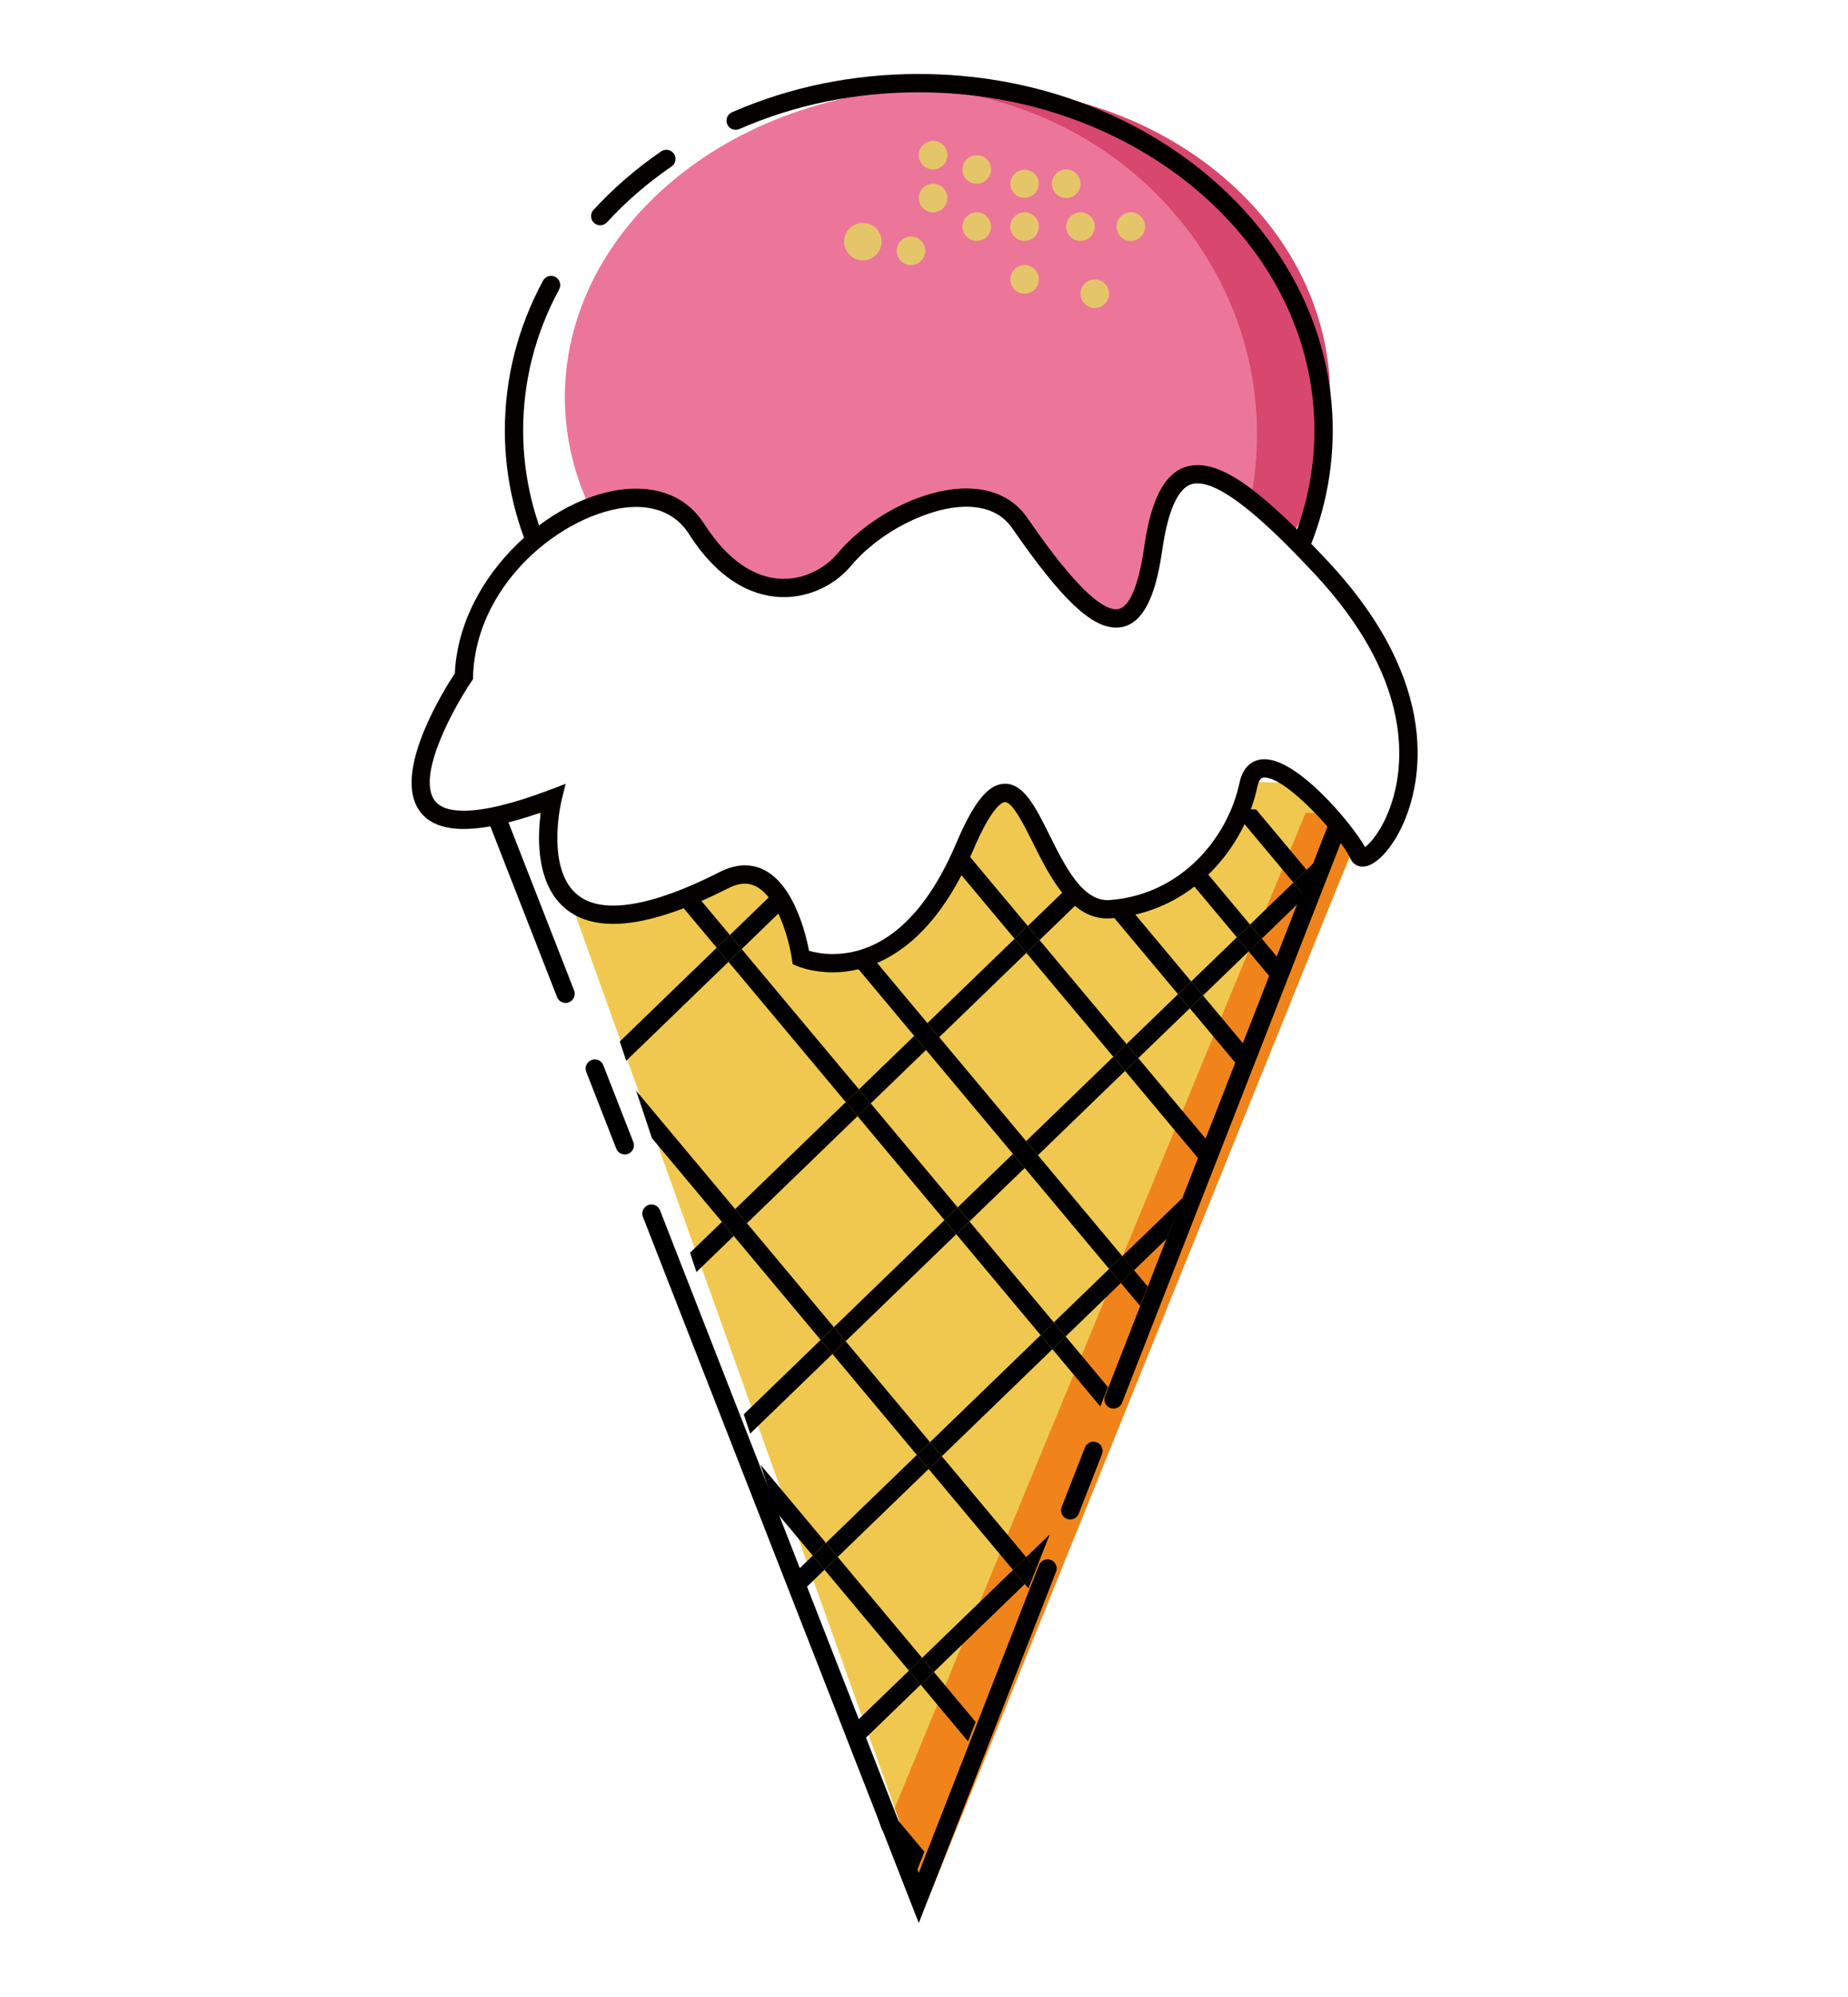 <svg width="100" height="108" viewBox="0 0 100 108" fill="none" xmlns="http://www.w3.org/2000/svg">
<g filter="url(#filter0_d_35_1018)">
<path d="M28.152 37.125L49.685 97.33L74.69 38.482L28.152 37.125Z" fill="#F1C84F"/>
<path d="M70.652 39.955L48.409 93.793L50.245 98.656L73.972 39.994L70.652 39.955Z" fill="#F0841B"/>
<path d="M60.256 72.178C60.175 72.178 60.096 72.158 60.025 72.12C59.953 72.083 59.892 72.028 59.847 71.962C59.801 71.895 59.773 71.818 59.764 71.738C59.755 71.658 59.765 71.577 59.794 71.502L74.169 34.727H25.267L31.071 49.576C31.115 49.698 31.11 49.832 31.057 49.95C31.003 50.067 30.906 50.16 30.786 50.207C30.665 50.254 30.531 50.252 30.412 50.202C30.293 50.151 30.199 50.056 30.149 49.937L23.816 33.737H75.62L60.717 71.863C60.681 71.956 60.617 72.035 60.535 72.091C60.453 72.148 60.355 72.178 60.256 72.178ZM57.911 78.175C57.831 78.174 57.752 78.155 57.68 78.117C57.609 78.079 57.548 78.025 57.502 77.959C57.457 77.892 57.429 77.815 57.419 77.735C57.41 77.655 57.421 77.574 57.45 77.499L58.708 74.282C58.756 74.16 58.85 74.062 58.971 74.009C59.091 73.956 59.227 73.953 59.349 74.001C59.41 74.024 59.465 74.06 59.512 74.105C59.559 74.15 59.597 74.204 59.623 74.263C59.649 74.323 59.663 74.387 59.664 74.452C59.666 74.517 59.654 74.582 59.63 74.642L58.373 77.859C58.337 77.952 58.273 78.032 58.191 78.088C58.108 78.144 58.011 78.175 57.911 78.175ZM49.718 100L34.791 61.814C34.767 61.753 34.756 61.688 34.757 61.623C34.759 61.558 34.773 61.494 34.799 61.435C34.825 61.375 34.862 61.321 34.909 61.276C34.956 61.231 35.012 61.196 35.072 61.172C35.133 61.148 35.197 61.137 35.263 61.138C35.328 61.14 35.392 61.154 35.451 61.18C35.511 61.206 35.565 61.243 35.61 61.29C35.655 61.337 35.69 61.393 35.714 61.453L49.718 97.279L56.222 80.641C56.322 80.386 56.609 80.262 56.864 80.36C56.986 80.408 57.084 80.502 57.137 80.623C57.19 80.743 57.193 80.879 57.145 81.002L49.718 100ZM33.808 58.434C33.709 58.434 33.611 58.404 33.529 58.348C33.447 58.291 33.383 58.212 33.347 58.119L31.724 53.968C31.701 53.908 31.689 53.843 31.69 53.778C31.692 53.713 31.706 53.649 31.732 53.589C31.758 53.53 31.796 53.476 31.843 53.431C31.89 53.386 31.945 53.35 32.005 53.327C32.066 53.303 32.131 53.291 32.196 53.293C32.261 53.294 32.325 53.308 32.385 53.334C32.444 53.36 32.498 53.398 32.543 53.445C32.588 53.492 32.623 53.547 32.647 53.608L34.269 57.758C34.299 57.833 34.309 57.914 34.3 57.995C34.291 58.075 34.263 58.151 34.217 58.218C34.172 58.284 34.111 58.339 34.04 58.377C33.968 58.414 33.889 58.434 33.808 58.434Z" fill="black"/>
<path d="M30.566 17.477C30.566 19.678 31.097 21.857 32.128 23.89C33.16 25.922 34.672 27.77 36.578 29.326C38.484 30.881 40.747 32.116 43.238 32.958C45.729 33.8 48.398 34.233 51.094 34.233C53.79 34.233 56.46 33.8 58.95 32.958C61.441 32.116 63.704 30.881 65.61 29.326C67.517 27.77 69.029 25.922 70.06 23.89C71.092 21.857 71.623 19.678 71.623 17.477C71.623 15.277 71.092 13.098 70.06 11.065C69.029 9.032 67.517 7.185 65.61 5.629C63.704 4.073 61.441 2.839 58.95 1.997C56.46 1.155 53.79 0.722 51.094 0.722C48.398 0.722 45.729 1.155 43.238 1.997C40.747 2.839 38.484 4.073 36.578 5.629C34.672 7.185 33.16 9.032 32.128 11.065C31.097 13.098 30.566 15.277 30.566 17.477Z" fill="#EC7699"/>
<path d="M52.441 0.723C51.752 0.723 51.071 0.754 50.4 0.814C60.289 1.741 68.019 9.745 68.019 19.483C68.019 23.868 66.448 27.898 63.822 31.093C68.761 28.052 71.982 23.089 71.982 17.477C71.982 8.224 63.233 0.723 52.441 0.723Z" fill="#D8476D"/>
<path d="M32.479 8.185C32.383 8.185 32.289 8.156 32.209 8.104C32.128 8.051 32.065 7.977 32.026 7.889C31.988 7.801 31.975 7.704 31.991 7.609C32.006 7.514 32.049 7.426 32.114 7.355C33.188 6.183 34.42 5.117 35.778 4.187C35.886 4.113 36.019 4.085 36.148 4.109C36.278 4.133 36.392 4.207 36.466 4.316C36.54 4.424 36.568 4.557 36.544 4.687C36.52 4.816 36.446 4.93 36.337 5.004C35.042 5.891 33.867 6.907 32.845 8.024C32.798 8.075 32.742 8.115 32.679 8.143C32.616 8.171 32.548 8.185 32.479 8.185Z" fill="#040000"/>
<path d="M49.718 38.554C37.367 38.554 27.319 29.907 27.319 19.278C27.319 16.447 28.015 13.72 29.388 11.172C29.452 11.059 29.558 10.975 29.682 10.939C29.807 10.903 29.941 10.917 30.055 10.979C30.17 11.04 30.255 11.145 30.294 11.269C30.332 11.393 30.32 11.527 30.26 11.643C28.965 14.044 28.309 16.613 28.309 19.278C28.309 29.361 37.913 37.564 49.718 37.564C61.523 37.564 71.127 29.361 71.127 19.278C71.127 9.195 61.523 0.992 49.718 0.992C46.298 0.992 43.03 1.66 40.005 2.979C39.946 3.005 39.881 3.019 39.816 3.02C39.751 3.021 39.687 3.009 39.626 2.986C39.566 2.962 39.51 2.926 39.464 2.881C39.417 2.836 39.379 2.782 39.353 2.722C39.327 2.663 39.313 2.599 39.312 2.534C39.311 2.469 39.323 2.404 39.346 2.343C39.37 2.283 39.406 2.228 39.451 2.181C39.496 2.134 39.55 2.097 39.61 2.071C42.76 0.698 46.161 0.001 49.718 0.001C62.069 0.001 72.118 8.649 72.118 19.278C72.118 29.907 62.069 38.554 49.718 38.554Z" fill="#040000"/>
<path d="M49.718 6.71C49.718 6.915 49.8 7.112 49.944 7.257C50.089 7.401 50.286 7.483 50.491 7.483C50.696 7.483 50.892 7.401 51.037 7.257C51.182 7.112 51.264 6.915 51.264 6.71C51.264 6.505 51.182 6.309 51.037 6.164C50.892 6.019 50.696 5.937 50.491 5.937C50.286 5.937 50.089 6.019 49.944 6.164C49.8 6.309 49.718 6.505 49.718 6.71Z" fill="#E5C569"/>
<path d="M52.082 5.165C52.082 5.266 52.102 5.367 52.14 5.46C52.179 5.554 52.236 5.639 52.308 5.711C52.38 5.783 52.465 5.84 52.559 5.878C52.652 5.917 52.753 5.937 52.854 5.937C52.956 5.937 53.056 5.917 53.15 5.878C53.244 5.84 53.329 5.783 53.401 5.711C53.472 5.639 53.529 5.554 53.568 5.46C53.607 5.367 53.627 5.266 53.627 5.165C53.627 5.063 53.607 4.963 53.568 4.869C53.529 4.775 53.472 4.69 53.401 4.618C53.329 4.546 53.244 4.489 53.15 4.451C53.056 4.412 52.956 4.392 52.854 4.392C52.753 4.392 52.652 4.412 52.559 4.451C52.465 4.489 52.38 4.546 52.308 4.618C52.236 4.69 52.179 4.775 52.14 4.869C52.102 4.963 52.082 5.063 52.082 5.165Z" fill="#E5C569"/>
<path d="M52.082 8.255C52.082 8.357 52.102 8.457 52.14 8.551C52.179 8.645 52.236 8.73 52.308 8.802C52.38 8.874 52.465 8.931 52.559 8.969C52.652 9.008 52.753 9.028 52.854 9.028C52.956 9.028 53.056 9.008 53.15 8.969C53.244 8.931 53.329 8.874 53.401 8.802C53.472 8.73 53.529 8.645 53.568 8.551C53.607 8.457 53.627 8.357 53.627 8.255C53.627 8.154 53.607 8.054 53.568 7.96C53.529 7.866 53.472 7.781 53.401 7.709C53.329 7.637 53.244 7.58 53.15 7.542C53.056 7.503 52.956 7.483 52.854 7.483C52.753 7.483 52.652 7.503 52.559 7.542C52.465 7.58 52.38 7.637 52.308 7.709C52.236 7.781 52.179 7.866 52.14 7.96C52.102 8.054 52.082 8.154 52.082 8.255Z" fill="#E5C569"/>
<path d="M56.215 5.937C56.212 6.14 56.129 6.333 55.984 6.475C55.84 6.617 55.645 6.697 55.442 6.697C55.24 6.697 55.045 6.617 54.9 6.475C54.756 6.333 54.673 6.14 54.669 5.937C54.673 5.735 54.756 5.541 54.9 5.399C55.045 5.257 55.24 5.177 55.442 5.177C55.645 5.177 55.84 5.257 55.984 5.399C56.129 5.541 56.212 5.735 56.215 5.937Z" fill="#E5C569"/>
<path d="M45.679 9.067C45.679 9.336 45.786 9.593 45.976 9.783C46.166 9.973 46.424 10.08 46.693 10.08C46.961 10.08 47.219 9.973 47.409 9.783C47.599 9.593 47.706 9.336 47.706 9.067C47.706 8.798 47.599 8.54 47.409 8.35C47.219 8.16 46.961 8.054 46.693 8.054C46.424 8.054 46.166 8.16 45.976 8.35C45.786 8.54 45.679 8.798 45.679 9.067Z" fill="#E5C569"/>
<path d="M56.215 11.111C56.215 11.264 56.17 11.413 56.085 11.54C56 11.668 55.879 11.767 55.738 11.825C55.597 11.884 55.441 11.899 55.291 11.869C55.141 11.839 55.004 11.766 54.896 11.658C54.788 11.549 54.714 11.412 54.684 11.262C54.654 11.112 54.67 10.956 54.728 10.815C54.787 10.674 54.886 10.553 55.013 10.468C55.14 10.383 55.289 10.338 55.442 10.338C55.869 10.338 56.215 10.684 56.215 11.111Z" fill="#E5C569"/>
<path d="M49.718 4.392C49.718 4.597 49.8 4.793 49.944 4.938C50.089 5.083 50.286 5.165 50.491 5.165C50.696 5.165 50.892 5.083 51.037 4.938C51.182 4.793 51.264 4.597 51.264 4.392C51.264 4.187 51.182 3.99 51.037 3.845C50.892 3.7 50.696 3.619 50.491 3.619C50.286 3.619 50.089 3.7 49.944 3.845C49.8 3.99 49.718 4.187 49.718 4.392Z" fill="#E5C569"/>
<path d="M56.215 8.255C56.215 8.408 56.17 8.558 56.085 8.685C56 8.812 55.879 8.911 55.738 8.97C55.597 9.028 55.441 9.043 55.291 9.014C55.141 8.984 55.004 8.91 54.896 8.802C54.788 8.694 54.714 8.556 54.684 8.406C54.654 8.256 54.67 8.101 54.728 7.96C54.787 7.818 54.886 7.698 55.013 7.613C55.14 7.528 55.289 7.483 55.442 7.483C55.869 7.483 56.215 7.829 56.215 8.255Z" fill="#E5C569"/>
<path d="M57.695 8.255C57.695 8.46 57.776 8.657 57.921 8.802C58.066 8.947 58.263 9.028 58.468 9.028C58.673 9.028 58.869 8.947 59.014 8.802C59.159 8.657 59.24 8.46 59.24 8.255C59.24 8.051 59.159 7.854 59.014 7.709C58.869 7.564 58.673 7.483 58.468 7.483C58.263 7.483 58.066 7.564 57.921 7.709C57.776 7.854 57.695 8.051 57.695 8.255Z" fill="#E5C569"/>
<path d="M58.468 11.884C58.468 12.089 58.549 12.285 58.694 12.43C58.839 12.575 59.035 12.656 59.24 12.656C59.445 12.656 59.642 12.575 59.787 12.43C59.932 12.285 60.013 12.089 60.013 11.884C60.013 11.679 59.932 11.482 59.787 11.337C59.642 11.192 59.445 11.111 59.24 11.111C59.035 11.111 58.839 11.192 58.694 11.337C58.549 11.482 58.468 11.679 58.468 11.884Z" fill="#E5C569"/>
<path d="M43.124 44.435L42.487 43.674L39.496 46.565L40.134 47.327L43.124 44.435ZM43.838 43.745L48.555 39.184L48.542 39.168L47.191 39.126L43.201 42.983L43.838 43.745ZM38.782 47.255L33.538 52.326L33.885 53.368L39.42 48.017L38.782 47.255ZM46.404 56.365L45.767 55.603L39.781 61.39L40.419 62.152L46.404 56.365ZM50.823 52.092L55.54 47.532L54.903 46.77L50.185 51.331L50.823 52.092ZM47.118 55.674L50.109 52.783L49.471 52.021L46.481 54.912L47.118 55.674ZM39.067 62.081L37.34 63.751L37.687 64.793L39.705 62.842L39.067 62.081ZM62.224 41.068L61.587 40.307L59.118 42.693L59.756 43.455L62.224 41.068ZM59.042 44.145L58.405 43.384L55.617 46.079L56.254 46.841L59.042 44.145ZM62.938 40.378L63.698 39.643L62.318 39.6L62.301 39.616L62.938 40.378ZM52.459 62.057L55.45 59.166L54.813 58.404L51.822 61.296L52.459 62.057ZM51.108 61.986L45.123 67.774L45.76 68.535L51.745 62.748L51.108 61.986ZM70.913 43.291L71.203 42.557L70.703 43.041L70.913 43.291ZM60.958 52.463L61.595 53.224L64.383 50.529L63.746 49.767L60.958 52.463ZM67.642 46L68.279 46.761L70.322 44.787L70.498 44.34L69.989 43.731L67.642 46ZM64.46 49.077L65.097 49.838L67.566 47.452L66.928 46.69L64.46 49.077ZM55.527 57.714L56.164 58.476L60.881 53.915L60.244 53.153L55.527 57.714ZM44.408 68.464L40.247 72.488L40.594 73.53L45.046 69.226L44.408 68.464ZM57.026 67.516L57.664 68.277L60.654 65.386L60.017 64.624L57.026 67.516ZM50.25 75.445L49.612 74.684L44.693 79.441L45.33 80.202L50.25 75.445ZM61.368 64.695L63.123 62.999L64.005 60.768L60.731 63.934L61.368 64.695ZM43.979 80.131L43.079 81.001L43.426 82.043L44.616 80.893L43.979 80.131ZM50.327 73.993L50.964 74.755L56.95 68.968L56.312 68.206L50.327 73.993ZM56.066 80.853L56.806 78.98L55.531 80.213L56.066 80.853ZM49.183 86.351L45.912 89.513L46.258 90.556L49.82 87.112L49.183 86.351ZM50.534 86.422L55.454 81.665L54.817 80.903L49.897 85.66L50.534 86.422ZM70.703 43.041L67.972 39.777L66.646 39.736L69.989 43.731L70.703 43.041Z" fill="black"/>
<path d="M69.989 43.731L70.498 44.34L70.913 43.291L70.703 43.041L69.989 43.731ZM60.881 53.915L64.842 58.649L65.257 57.6L61.595 53.224L60.881 53.915ZM54.903 46.77L55.617 46.079L49.868 39.21L48.571 39.169L48.555 39.184L54.903 46.77ZM60.958 52.463L56.254 46.841L55.54 47.532L60.244 53.153L60.958 52.463ZM48.571 39.169L48.542 39.168L48.555 39.184L48.571 39.169Z" fill="black"/>
<path d="M56.254 46.841L55.617 46.079L54.903 46.77L55.54 47.532L56.254 46.841ZM60.244 53.153L60.881 53.915L61.595 53.224L60.958 52.463L60.244 53.153ZM64.46 49.077L59.756 43.455L59.042 44.145L63.746 49.767L64.46 49.077ZM64.383 50.529L66.875 53.507L67.289 52.458L65.097 49.838L64.383 50.529ZM59.118 42.693L56.374 39.414L55.048 39.372L58.405 43.384L59.118 42.693Z" fill="black"/>
<path d="M59.756 43.455L59.118 42.693L58.405 43.384L59.042 44.145L59.756 43.455ZM63.746 49.767L64.383 50.529L65.097 49.838L64.46 49.077L63.746 49.767ZM51.745 62.748L56.312 68.206L57.026 67.516L52.459 62.057L51.745 62.748ZM51.822 61.296L47.118 55.674L46.404 56.365L51.108 61.986L51.822 61.296ZM56.95 68.968L59.54 72.063L59.954 71.015L57.664 68.277L56.95 68.968ZM33.812 39.771L33.052 40.407L38.782 47.255L39.496 46.565L33.812 39.771ZM40.134 47.327L39.42 48.017L45.767 55.603L46.481 54.912L40.134 47.327Z" fill="black"/>
<path d="M40.134 47.327L39.496 46.565L38.782 47.255L39.42 48.017L40.134 47.327ZM47.118 55.674L46.481 54.912L45.767 55.603L46.404 56.365L47.118 55.674ZM51.745 62.748L52.459 62.057L51.822 61.296L51.108 61.986L51.745 62.748ZM56.312 68.206L56.95 68.968L57.664 68.277L57.026 67.516L56.312 68.206ZM43.201 42.983L39.779 38.894L38.452 38.852L42.487 43.674L43.201 42.983ZM60.017 64.624L60.731 63.934L56.164 58.476L55.45 59.166L60.017 64.624ZM54.813 58.404L55.527 57.714L50.823 52.092L50.109 52.783L54.813 58.404ZM49.471 52.021L50.185 51.331L43.838 43.745L43.124 44.435L49.471 52.021ZM60.654 65.386L61.69 66.624L62.105 65.575L61.368 64.695L60.654 65.386ZM43.838 43.745L43.201 42.983L42.487 43.674L43.124 44.435L43.838 43.745ZM50.823 52.092L50.185 51.331L49.471 52.021L50.109 52.783L50.823 52.092ZM54.813 58.404L55.45 59.166L56.164 58.476L55.527 57.714L54.813 58.404Z" fill="black"/>
<path d="M60.654 65.386L61.368 64.695L60.731 63.934L60.017 64.624L60.654 65.386ZM62.301 39.616L62.286 39.599L60.96 39.557L61.587 40.307L62.301 39.616ZM66.928 46.69L67.642 46L62.938 40.378L62.224 41.068L66.928 46.69ZM67.566 47.452L68.722 48.834L69.136 47.785L68.279 46.761L67.566 47.452Z" fill="black"/>
<path d="M62.938 40.378L62.301 39.616L61.587 40.307L62.224 41.068L62.938 40.378ZM67.566 47.452L68.279 46.761L67.642 46L66.928 46.69L67.566 47.452ZM55.652 81.901L55.925 81.21L55.454 81.665L55.652 81.901ZM54.817 80.903L55.531 80.213L50.964 74.755L50.25 75.445L54.817 80.903ZM39.781 61.39L34.424 54.988L35.277 57.551L39.067 62.081L39.781 61.39ZM45.76 68.535L45.046 69.226L49.612 74.684L50.327 73.993L45.76 68.535ZM40.419 62.152L39.705 62.842L44.408 68.464L45.123 67.774L40.419 62.152ZM39.781 61.39L39.067 62.081L39.705 62.842L40.419 62.152L39.781 61.39Z" fill="black"/>
<path d="M45.123 67.774L44.408 68.464L45.046 69.226L45.76 68.535L45.123 67.774ZM49.612 74.684L50.25 75.445L50.964 74.755L50.327 73.993L49.612 74.684ZM54.817 80.903L55.454 81.665L55.925 81.21L56.066 80.852L55.531 80.213L54.817 80.903ZM49.82 87.112L52.382 90.174L52.796 89.125L50.534 86.422L49.82 87.112ZM44.693 79.441L41.152 75.209L42.005 77.772L43.979 80.131L44.693 79.441ZM45.33 80.202L44.616 80.893L49.183 86.351L49.897 85.66L45.33 80.202Z" fill="black"/>
<path d="M44.693 79.441L43.979 80.131L44.616 80.893L45.33 80.202L44.693 79.441ZM49.183 86.351L49.82 87.112L50.534 86.422L49.897 85.66L49.183 86.351ZM47.716 94.936L49.606 97.195L50.02 96.147L46.863 92.373L47.716 94.936Z" fill="black"/>
<path d="M56.922 5.937C56.922 6.039 56.942 6.139 56.981 6.233C57.02 6.327 57.077 6.412 57.149 6.484C57.221 6.555 57.306 6.612 57.399 6.651C57.493 6.69 57.594 6.71 57.695 6.71C57.797 6.71 57.897 6.69 57.991 6.651C58.084 6.612 58.17 6.555 58.242 6.484C58.313 6.412 58.37 6.327 58.409 6.233C58.448 6.139 58.468 6.039 58.468 5.937C58.468 5.836 58.448 5.735 58.409 5.642C58.37 5.548 58.313 5.463 58.242 5.391C58.17 5.319 58.084 5.262 57.991 5.223C57.897 5.185 57.797 5.165 57.695 5.165C57.594 5.165 57.493 5.185 57.399 5.223C57.306 5.262 57.221 5.319 57.149 5.391C57.077 5.463 57.02 5.548 56.981 5.642C56.942 5.735 56.922 5.836 56.922 5.937Z" fill="#E5C569"/>
<path d="M48.523 9.565C48.523 9.77 48.604 9.967 48.749 10.112C48.894 10.257 49.09 10.338 49.295 10.338C49.5 10.338 49.697 10.257 49.842 10.112C49.987 9.967 50.068 9.77 50.068 9.565C50.068 9.361 49.987 9.164 49.842 9.019C49.697 8.874 49.5 8.793 49.295 8.793C49.09 8.793 48.894 8.874 48.749 9.019C48.604 9.164 48.523 9.361 48.523 9.565Z" fill="#E5C569"/>
<path d="M60.418 8.255C60.418 8.46 60.499 8.657 60.644 8.802C60.789 8.947 60.986 9.028 61.191 9.028C61.396 9.028 61.592 8.947 61.737 8.802C61.882 8.657 61.964 8.46 61.964 8.255C61.964 8.051 61.882 7.854 61.737 7.709C61.592 7.564 61.396 7.483 61.191 7.483C60.986 7.483 60.789 7.564 60.644 7.709C60.499 7.854 60.418 8.051 60.418 8.255Z" fill="#E5C569"/>
<path d="M25.102 32.575C25.102 32.575 17.423 43.911 29.902 39.188C29.902 39.188 27.317 49.623 39.181 43.596C42.488 41.917 43.341 47.795 43.341 47.795C43.341 47.795 48.674 50.104 52.194 41.812C55.713 33.52 55.927 45.485 60.087 45.17C64.246 44.856 66.913 41.496 67.553 38.453C68.192 35.409 72.993 40.972 73.526 42.231C74.059 43.491 80.396 36.218 71.499 26.698C65.739 20.534 63.255 19.799 62.402 25.676C61.549 31.554 59.241 30.153 55.181 24.283C53.217 21.444 48.043 23.456 45.679 26.273C44.19 28.048 40.569 29.111 37.689 24.598C34.809 20.086 25.316 25.333 25.102 32.575Z" fill="white"/>
<path d="M45.061 48.586C43.934 48.586 43.176 48.263 43.144 48.249L42.891 48.139L42.851 47.866C42.685 46.732 41.905 43.79 40.31 43.79C40.034 43.79 39.73 43.873 39.406 44.038C36.887 45.317 34.796 45.965 33.191 45.965C31.837 45.965 30.799 45.517 30.107 44.632C29.018 43.241 29.103 41.13 29.262 39.947C25.54 41.236 23.346 41.105 22.557 39.617C21.418 37.47 24.031 33.298 24.613 32.417C24.862 27.02 30.174 22.426 34.418 22.426C36.035 22.426 37.31 23.085 38.106 24.332C39.347 26.276 40.838 27.304 42.42 27.304C43.708 27.304 44.752 26.607 45.3 25.955C47.02 23.904 49.959 22.416 52.288 22.416C53.729 22.416 54.87 22.964 55.588 24.002C56.434 25.226 59.011 28.952 60.396 28.951C61.07 28.951 61.594 27.794 61.912 25.605C62.189 23.694 62.791 21.152 64.804 21.152C66.36 21.152 68.404 22.661 71.861 26.36C78.166 33.107 76.832 38.476 75.966 40.471C75.353 41.883 74.437 42.869 73.738 42.869C73.438 42.869 73.187 42.703 73.07 42.424C72.642 41.415 69.668 38.05 68.427 38.05C68.328 38.05 68.143 38.05 68.037 38.555C67.367 41.741 64.605 45.325 60.124 45.664C58.012 45.822 56.833 43.466 55.896 41.586C55.431 40.653 54.795 39.376 54.384 39.376C54.28 39.376 53.712 39.502 52.649 42.005C50.219 47.731 46.852 48.586 45.061 48.586ZM43.779 47.421C44.038 47.495 44.491 47.595 45.061 47.595C46.95 47.595 49.641 46.558 51.737 41.619C52.7 39.352 53.491 38.385 54.384 38.385C55.408 38.385 56.045 39.664 56.783 41.145C57.633 42.851 58.586 44.783 60.05 44.677C64.021 44.376 66.472 41.187 67.068 38.351C67.304 37.227 68.021 37.059 68.427 37.059C70.243 37.059 73.151 40.537 73.867 41.81C74.203 41.569 74.912 40.725 75.353 39.27C76.013 37.092 76.343 32.608 71.137 27.036C69.174 24.936 66.382 22.143 64.804 22.143C64.461 22.143 63.415 22.143 62.892 25.748C62.631 27.548 62.088 29.942 60.396 29.942C59.044 29.942 57.415 28.385 54.773 24.566C54.241 23.796 53.405 23.406 52.288 23.406C50.26 23.406 47.582 24.776 46.059 26.592C45.164 27.658 43.803 28.294 42.42 28.294C41.069 28.294 39.08 27.7 37.271 24.865C36.507 23.668 35.298 23.416 34.419 23.416C30.975 23.416 25.754 27.268 25.598 32.59L25.593 32.734L25.512 32.853C24.667 34.103 22.645 37.67 23.432 39.153C23.679 39.618 24.225 39.844 25.102 39.844C26.209 39.844 27.764 39.467 29.727 38.725L30.608 38.391L30.383 39.307C30.375 39.337 29.636 42.425 30.888 44.023C31.39 44.664 32.144 44.975 33.191 44.975C34.639 44.975 36.579 44.362 38.957 43.154C39.421 42.919 39.876 42.799 40.309 42.799C42.713 42.799 43.573 46.34 43.779 47.421Z" fill="#040000"/>
</g>
<defs>
<filter id="filter0_d_35_1018" x="-4" y="0" width="108" height="108" filterUnits="userSpaceOnUse" color-interpolation-filters="sRGB">
<feFlood flood-opacity="0" result="BackgroundImageFix"/>
<feColorMatrix in="SourceAlpha" type="matrix" values="0 0 0 0 0 0 0 0 0 0 0 0 0 0 0 0 0 0 127 0" result="hardAlpha"/>
<feOffset dy="4"/>
<feGaussianBlur stdDeviation="2"/>
<feComposite in2="hardAlpha" operator="out"/>
<feColorMatrix type="matrix" values="0 0 0 0 0 0 0 0 0 0 0 0 0 0 0 0 0 0 0.25 0"/>
<feBlend mode="normal" in2="BackgroundImageFix" result="effect1_dropShadow_35_1018"/>
<feBlend mode="normal" in="SourceGraphic" in2="effect1_dropShadow_35_1018" result="shape"/>
</filter>
</defs>
</svg>
